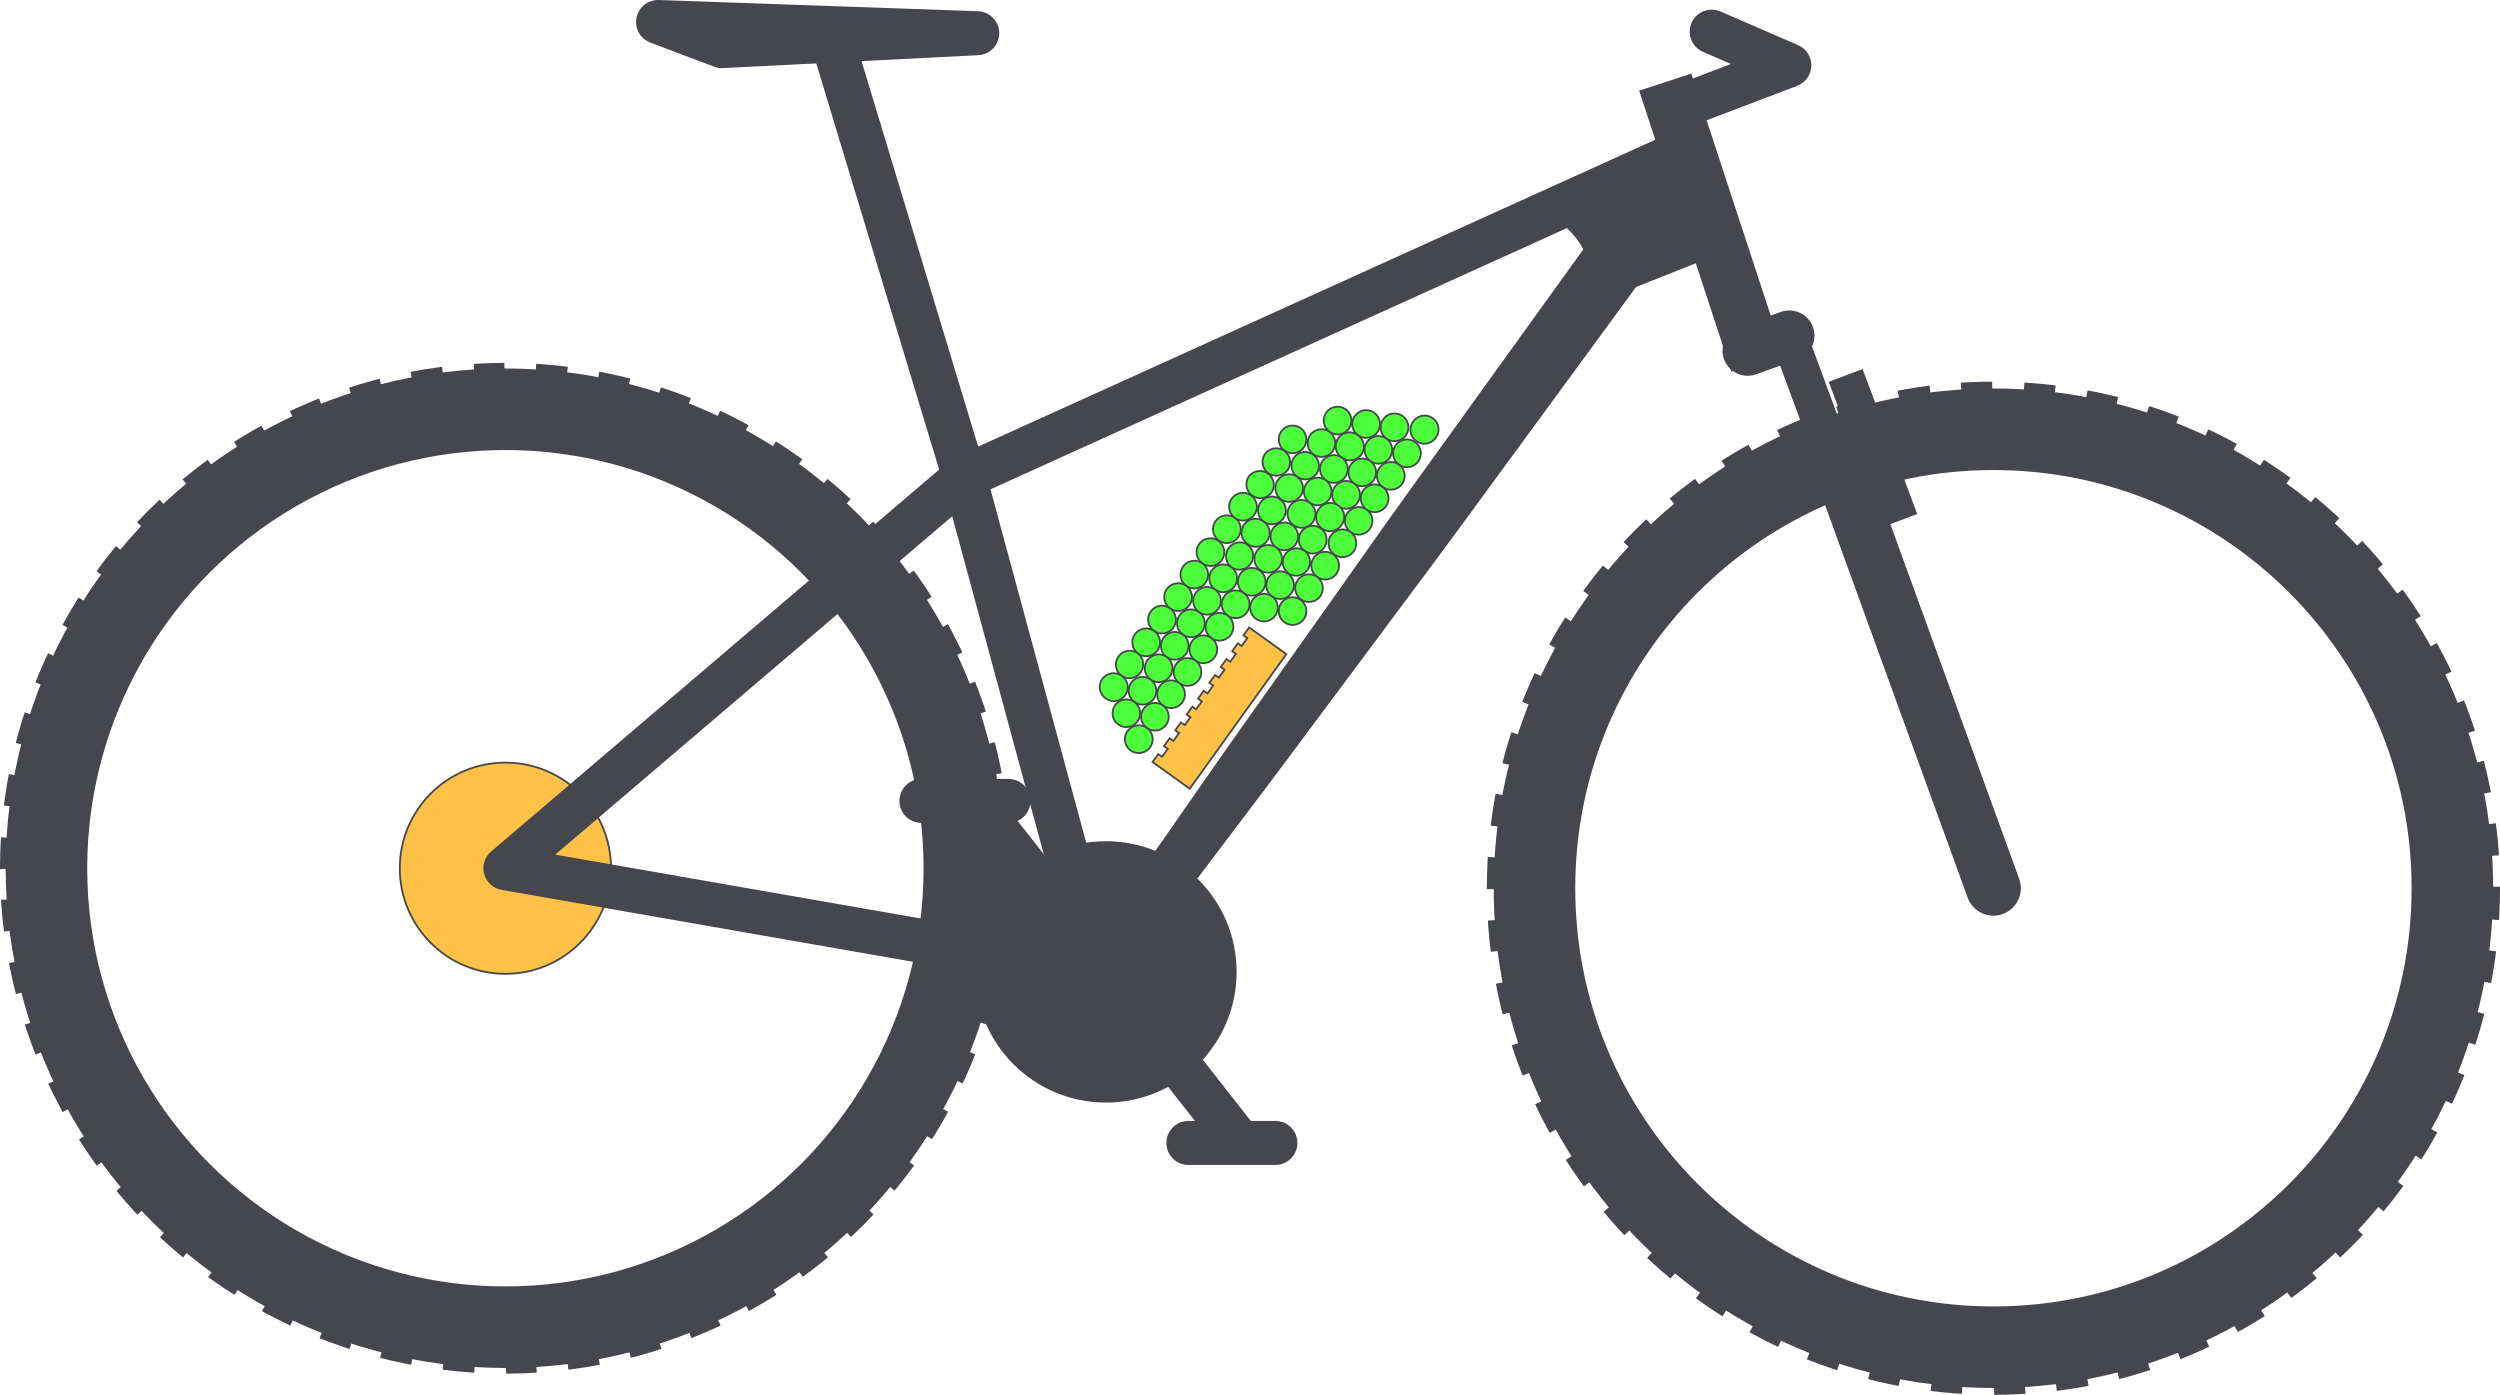 <svg xmlns="http://www.w3.org/2000/svg" viewBox='0 0 201.551 112.45' width="201.551" height="112.45" xml:space="preserve"><path fill="#FFC246" stroke="#46474D" stroke-width=".148" stroke-miterlimit="10" d="m95.915 63.588 7.79-10.85-2.36-1.697-.636-.454-.455.635.305.216-.459.645-.307-.219-.453.633.302.221-.46.638-.305-.216-.453.634.303.219-.463.641-.304-.217-.458.633.307.219-.462.64-.303-.217-.458.638.305.216-.46.642-.303-.217-.456.634.305.219-.463.639-.306-.217-.454.634.305.222-.463.636-.301-.217-.457.638.305.213-.461.646-.305-.219-.459.636.307.218z"/><circle fill="#FFC246" stroke="#46474D" stroke-width=".148" stroke-miterlimit="10" cx="40.746" cy="69.997" r="8.514"/><g fill="#4CFF3A" stroke="#46474D" stroke-width=".148" stroke-miterlimit="10"><path d="M99.563 41.758a1.115 1.115 0 1 0 1.3-1.814 1.12 1.12 0 0 0-1.558.255 1.118 1.118 0 0 0 .258 1.559z"/><path d="M98.262 43.571c.5.359 1.195.248 1.557-.256.359-.5.245-1.195-.255-1.558a1.116 1.116 0 1 0-1.302 1.814zM101.891 42.058a1.118 1.118 0 0 0 1.557-.258 1.112 1.112 0 0 0-.256-1.555 1.118 1.118 0 0 0-1.557.254 1.117 1.117 0 0 0 .256 1.559z"/><path d="M100.592 43.868a1.11 1.11 0 0 0 1.557-.257 1.113 1.113 0 0 0-.258-1.554 1.115 1.115 0 1 0-1.299 1.811z"/><circle cx="103.544" cy="43.242" r="1.115"/><circle cx="102.243" cy="45.054" r="1.116"/><path d="M105.182 44.417a1.12 1.12 0 0 0 1.559-.254 1.117 1.117 0 1 0-1.559.254z"/><path d="M103.881 46.23a1.117 1.117 0 0 0 1.301-1.814 1.118 1.118 0 0 0-1.558.259 1.114 1.114 0 0 0 .257 1.555zM106.183 46.509c.501.361 1.2.246 1.56-.256a1.112 1.112 0 0 0-.258-1.555 1.113 1.113 0 0 0-1.555.254c-.362.5-.248 1.199.253 1.557z"/><circle cx="105.533" cy="47.416" r="1.116"/><path d="M96.936 45.419c.5.361 1.197.246 1.556-.254s.245-1.198-.257-1.56a1.12 1.12 0 0 0-1.557.258 1.114 1.114 0 0 0 .258 1.556z"/><circle cx="96.285" cy="46.326" r="1.117"/><path d="M94.332 49.048a1.116 1.116 0 1 0 1.299-1.816 1.116 1.116 0 0 0-1.299 1.816z"/><path d="M93.03 50.86a1.12 1.12 0 0 0 1.56-.255 1.117 1.117 0 1 0-1.56.255z"/><path d="M91.731 52.675a1.116 1.116 0 1 0 1.296-1.816 1.116 1.116 0 0 0-1.296 1.816z"/><path d="M90.429 54.487a1.117 1.117 0 0 0 1.303-1.813 1.115 1.115 0 0 0-1.558.254c-.361.5-.244 1.2.255 1.559z"/><path d="M89.129 56.298a1.115 1.115 0 1 0 1.3-1.811 1.12 1.12 0 0 0-1.56.254 1.119 1.119 0 0 0 .26 1.557zM99.263 45.718a1.118 1.118 0 0 0 1.558-.254 1.12 1.12 0 0 0-.256-1.56 1.118 1.118 0 0 0-1.302 1.814z"/><path d="M97.961 47.531a1.12 1.12 0 0 0 1.561-.257 1.118 1.118 0 0 0-.259-1.557 1.114 1.114 0 0 0-1.554.257 1.113 1.113 0 0 0 .252 1.557z"/><circle cx="97.311" cy="48.438" r="1.116"/><path d="M95.361 51.159a1.115 1.115 0 1 0 1.302-1.815 1.115 1.115 0 0 0-1.302 1.815z"/><circle cx="94.71" cy="52.065" r="1.116"/><path d="M92.76 54.784c.5.36 1.196.245 1.555-.255a1.12 1.12 0 0 0-.256-1.559 1.113 1.113 0 0 0-1.554.257 1.113 1.113 0 0 0 .255 1.557z"/><circle cx="92.108" cy="55.691" r="1.117"/><path d="M100.264 47.81a1.12 1.12 0 0 0 1.561-.254 1.12 1.12 0 0 0-.257-1.559 1.115 1.115 0 0 0-1.304 1.813z"/><path d="M98.964 49.623c.503.36 1.198.245 1.558-.253a1.117 1.117 0 0 0-1.814-1.305 1.118 1.118 0 0 0 .256 1.558z"/><path d="M97.66 51.438a1.126 1.126 0 0 0 1.563-.257 1.117 1.117 0 1 0-1.563.257z"/><path d="M96.364 53.254a1.115 1.115 0 1 0 1.296-1.816 1.112 1.112 0 0 0-1.553.254 1.12 1.12 0 0 0 .257 1.562z"/><path d="M95.063 55.063a1.115 1.115 0 1 0 1.3-1.811 1.115 1.115 0 0 0-1.3 1.811z"/><path d="M93.761 56.877a1.116 1.116 0 1 0 1.299-1.816 1.116 1.116 0 0 0-1.299 1.816z"/><circle cx="93.11" cy="57.783" r="1.115"/><path d="M102.553 48.081a1.122 1.122 0 0 0 1.561-.257 1.116 1.116 0 1 0-1.561.257z"/><circle cx="101.903" cy="48.986" r="1.114"/><circle cx="104.207" cy="49.265" r="1.116"/><circle cx="90.807" cy="57.504" r="1.115"/><path d="M91.159 60.505c.5.355 1.196.241 1.558-.257a1.118 1.118 0 1 0-1.558.257zM114.183 35.559c.5.357 1.2.244 1.558-.255a1.118 1.118 0 1 0-1.817-1.301c-.357.5-.244 1.198.259 1.556zM107.187 34.813a1.118 1.118 0 0 0 1.558-.255 1.122 1.122 0 0 0-.256-1.559 1.12 1.12 0 0 0-1.557.257 1.114 1.114 0 0 0 .255 1.557zM109.488 35.095a1.122 1.122 0 0 0 1.557-.257 1.12 1.12 0 0 0-.253-1.56 1.116 1.116 0 0 0-1.558.258 1.117 1.117 0 0 0 .254 1.559z"/><path d="M108.19 36.905a1.117 1.117 0 0 0 1.556-.254 1.112 1.112 0 0 0-.258-1.557 1.115 1.115 0 1 0-1.298 1.811zM111.775 35.36a1.12 1.12 0 0 0 1.559-.254 1.117 1.117 0 1 0-1.559.254z"/><circle cx="111.125" cy="36.268" r="1.116"/><path d="M112.777 37.454a1.12 1.12 0 0 0 1.561-.257 1.12 1.12 0 0 0-.256-1.557 1.12 1.12 0 0 0-1.56.257 1.12 1.12 0 0 0 .255 1.557z"/><path d="M111.478 39.269a1.116 1.116 0 0 0 1.3-1.815 1.116 1.116 0 1 0-1.3 1.815z"/><circle cx="104.207" cy="35.423" r="1.116"/><path d="M102.254 38.142a1.12 1.12 0 0 0 1.557-.254 1.117 1.117 0 0 0-1.813-1.304 1.12 1.12 0 0 0 .256 1.558z"/><path d="M100.953 39.952a1.12 1.12 0 0 0 1.561-.252 1.12 1.12 0 0 0-1.818-1.304c-.359.502-.243 1.2.257 1.556z"/><circle cx="106.536" cy="35.72" r="1.116"/><path d="M104.584 38.44c.5.357 1.196.244 1.561-.258a1.118 1.118 0 0 0-1.817-1.301c-.36.5-.244 1.2.256 1.559z"/><circle cx="103.934" cy="39.347" r="1.115"/><path d="M106.887 38.719a1.118 1.118 0 0 0 1.559-.255c.357-.5.242-1.2-.255-1.559a1.122 1.122 0 0 0-1.56.257 1.116 1.116 0 0 0 .256 1.557z"/><circle cx="106.235" cy="39.625" r="1.116"/><path d="M104.285 42.344a1.114 1.114 0 1 0 1.299-1.812 1.115 1.115 0 1 0-1.299 1.812z"/><circle cx="109.825" cy="38.082" r="1.115"/><path d="M107.873 40.8a1.116 1.116 0 1 0 1.303-1.813 1.116 1.116 0 0 0-1.303 1.813z"/><path d="M106.574 42.611c.5.361 1.195.246 1.557-.251a1.118 1.118 0 1 0-1.815-1.302 1.112 1.112 0 0 0 .258 1.553zM110.178 41.082c.5.354 1.197.242 1.555-.259.361-.5.244-1.197-.255-1.555a1.108 1.108 0 0 0-1.554.254c-.363.5-.246 1.198.254 1.56zM108.873 42.892a1.122 1.122 0 0 0 1.561-.254 1.114 1.114 0 0 0-.256-1.556 1.116 1.116 0 0 0-1.305 1.81z"/><path d="M107.574 44.704a1.115 1.115 0 1 0 1.306-1.808 1.115 1.115 0 0 0-1.306 1.808z"/></g><circle fill="none" stroke="#46474D" stroke-width="6.576" stroke-miterlimit="10" cx="40.745" cy="69.997" r="37.002"/><path fill="none" stroke="#46474D" stroke-width="6.576" stroke-miterlimit="10" d="M197.713 71.608c0 20.437-16.567 37.005-37.004 37.005-20.434 0-37-16.568-37-37.005 0-20.435 16.566-37 37-37 20.437 0 37.004 16.566 37.004 37z"/><path fill="none" stroke="#46474D" stroke-width="3.547" stroke-linejoin="round" stroke-miterlimit="10" d="m77.747 38.456 10.808 39.899-47.811-8.358 37.003-31.541"/><path fill="#46474D" d="M87.12 77.313s2.808-4.12 7.092-10.248c2.135-3.069 4.621-6.653 7.332-10.458l8.458-11.949c2.864-4.079 5.805-8.103 8.528-11.899l7.464-10.362 5.279-7.329c.322-.44.595-.843.859-1.175a3.37 3.37 0 0 1 .843-.717c.55-.322 1.012-.372 1.012-.372l2.869 2.084s.095.454-.041 1.077c-.071.31-.197.663-.421 1.023-.234.354-.533.737-.852 1.18l-5.339 7.286-7.548 10.301c-2.77 3.763-5.687 7.803-8.681 11.788l-8.75 11.738c-2.781 3.754-5.421 7.226-7.68 10.205-4.503 5.968-7.554 9.911-7.554 9.911l-2.87-2.084z"/><path fill="none" stroke="#46474D" stroke-width="3.547" stroke-miterlimit="10" d="m77.747 38.456 58.507-26.515"/><path fill="none" stroke="#46474D" stroke-width="4.423" stroke-miterlimit="10" d="m134.252 6.62 7.428 22.637"/><path fill="none" stroke="#46474D" stroke-width="4.423" stroke-linecap="round" stroke-miterlimit="10" d="m148.219 37.214 12.49 34.396"/><path fill="none" stroke="#46474D" stroke-width="2.949" stroke-miterlimit="10" d="m144.244 27.19 4.15 11.266"/><path fill="none" stroke="#46474D" stroke-width="2.921" stroke-miterlimit="10" d="m148.793 30.267 4.412 11.685"/><path fill="none" stroke="#46474D" stroke-width="4.055" stroke-linecap="round" stroke-miterlimit="10" d="m140.897 28.267 3.357-1.21"/><path fill="none" stroke="#46474D" stroke-width="3.547" stroke-miterlimit="10" d="m134.031 9.157 10.223-3.894"/><path fill="none" stroke="#46474D" stroke-width="3.547" stroke-linecap="round" stroke-miterlimit="10" d="m137.996 2.552 6.258 2.711"/><path fill="none" stroke="#46474D" stroke-width="3.547" stroke-linejoin="round" stroke-miterlimit="10" d="m53.054 1.773 25.733.904L58.201 3.72z"/><circle fill="#46474D" cx="89.161" cy="78.355" r="10.536"/><path fill="none" stroke="#46474D" stroke-width="3.547" stroke-linecap="round" stroke-miterlimit="10" d="M89.162 78.355 99.98 92.144M78.52 64.569l10.82 13.786M95.806 92.144h7.018M74.285 64.569h7.018"/><path fill="none" stroke="#46474D" stroke-width="3.547" stroke-linejoin="round" stroke-miterlimit="10" d="M77.747 38.456 67.297 3.907"/><path fill="#46474D" d="m138.775 20.405-2.521-7.342-3.414 1.717.078-.15-7.962 2.673s3.776 2.305 3.088 5.346c.44-.652.853-1.278 1.237-1.878l.605 3.167 8.889-3.533z"/><circle fill="none" stroke="#46474D" stroke-width="5.905" stroke-miterlimit="10" stroke-dasharray="2.374,2.374" cx="40.744" cy="69.999" r="37.792"/><path fill="none" stroke="#46474D" stroke-width="5.905" stroke-miterlimit="10" stroke-dasharray="2.38,2.38" d="M198.599 71.608c0 20.928-16.964 37.89-37.89 37.89-20.924 0-37.886-16.962-37.886-37.89 0-20.923 16.962-37.887 37.886-37.887 20.926.001 37.89 16.965 37.89 37.887z"/></svg>